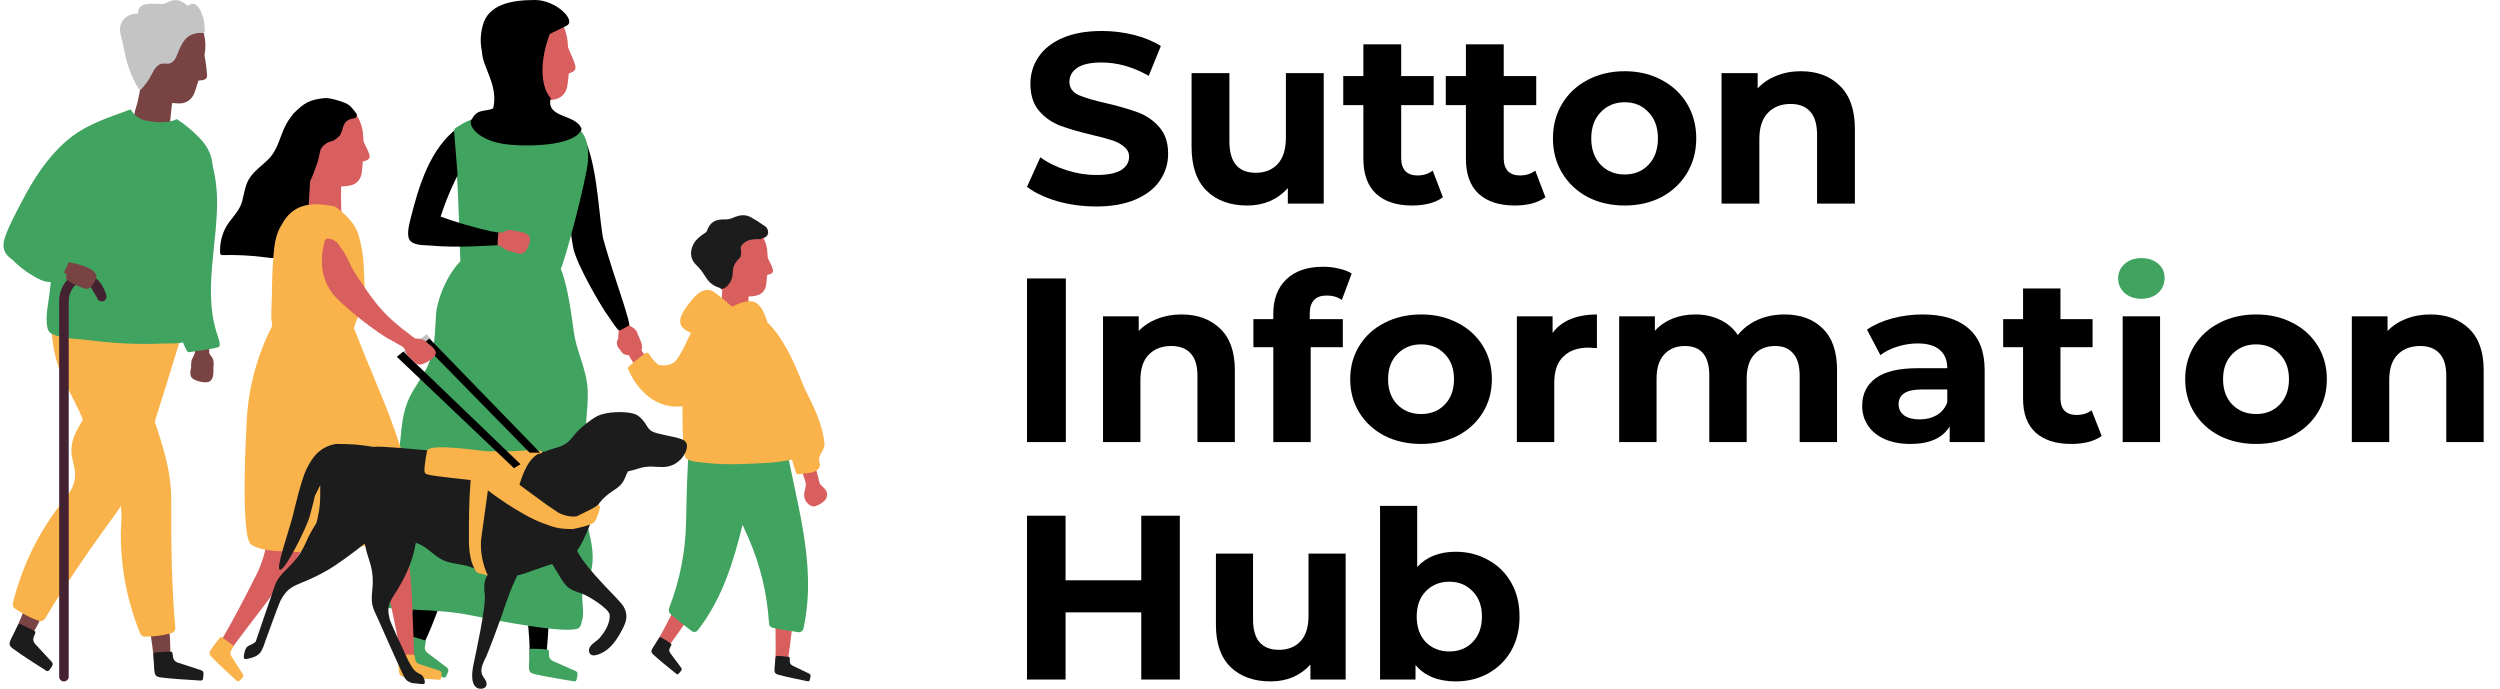 <svg width="827" height="228" viewBox="0 0 827 228" fill="none" xmlns="http://www.w3.org/2000/svg">
<path d="M362.594 68.306C358.155 68.306 353.849 67.718 349.68 66.542C345.561 65.312 342.248 63.735 339.732 61.81L344.146 52.027C346.551 53.791 349.412 55.208 352.728 56.277C356.044 57.346 359.357 57.881 362.673 57.881C366.364 57.881 369.09 57.346 370.857 56.277C372.621 55.154 373.503 53.684 373.503 51.867C373.503 50.53 372.967 49.434 371.899 48.578C370.883 47.67 369.546 46.948 367.887 46.413C366.283 45.879 364.091 45.291 361.311 44.649C357.031 43.633 353.529 42.617 350.804 41.602C348.076 40.586 345.724 38.955 343.744 36.71C341.82 34.464 340.856 31.471 340.856 27.728C340.856 24.467 341.738 21.527 343.503 18.907C345.267 16.234 347.916 14.122 351.444 12.572C355.028 11.021 359.386 10.246 364.519 10.246C368.102 10.246 371.605 10.674 375.026 11.529C378.449 12.385 381.442 13.614 384.01 15.218L379.998 25.082C374.813 22.141 369.625 20.671 364.437 20.671C360.801 20.671 358.102 21.259 356.338 22.436C354.626 23.612 353.77 25.162 353.77 27.087C353.77 29.011 354.76 30.455 356.737 31.417C358.769 32.326 361.846 33.235 365.963 34.144C370.24 35.16 373.742 36.175 376.47 37.191C379.197 38.207 381.523 39.811 383.448 42.003C385.427 44.194 386.417 47.162 386.417 50.904C386.417 54.112 385.506 57.052 383.689 59.725C381.925 62.345 379.25 64.43 375.669 65.981C372.085 67.531 367.727 68.306 362.594 68.306Z" fill="black"/>
<path d="M437.887 24.2V67.344H426.015V62.211C424.359 64.083 422.379 65.526 420.079 66.542C417.779 67.504 415.293 67.985 412.621 67.985C406.952 67.985 402.46 66.355 399.144 63.093C395.828 59.832 394.172 54.994 394.172 48.578V24.2H406.685V46.734C406.685 53.684 409.599 57.159 415.427 57.159C418.423 57.159 420.828 56.197 422.647 54.272C424.464 52.294 425.375 49.38 425.375 45.531V24.2H437.887Z" fill="black"/>
<path d="M477.313 65.259C476.082 66.168 474.559 66.863 472.739 67.344C470.975 67.771 469.103 67.985 467.126 67.985C461.991 67.985 458.008 66.675 455.173 64.056C452.393 61.436 451.004 57.587 451.004 52.508V34.785H444.346V25.162H451.004V14.657H463.516V25.162H474.265V34.785H463.516V52.348C463.516 54.165 463.971 55.582 464.879 56.598C465.842 57.56 467.179 58.041 468.891 58.041C470.868 58.041 472.553 57.507 473.944 56.437L477.313 65.259Z" fill="black"/>
<path d="M511.231 65.259C509.999 66.168 508.477 66.863 506.657 67.344C504.893 67.771 503.021 67.985 501.044 67.985C495.909 67.985 491.926 66.675 489.091 64.056C486.311 61.436 484.922 57.587 484.922 52.508V34.785H478.264V25.162H484.922V14.657H497.434V25.162H508.183V34.785H497.434V52.348C497.434 54.165 497.889 55.582 498.797 56.598C499.76 57.56 501.097 58.041 502.809 58.041C504.785 58.041 506.471 57.507 507.86 56.437L511.231 65.259Z" fill="black"/>
<path d="M537.456 67.985C532.912 67.985 528.821 67.05 525.185 65.178C521.602 63.254 518.795 60.607 516.763 57.239C514.731 53.871 513.715 50.049 513.715 45.772C513.715 41.495 514.731 37.672 516.763 34.304C518.795 30.936 521.602 28.316 525.185 26.445C528.821 24.52 532.912 23.558 537.456 23.558C542.003 23.558 546.065 24.52 549.649 26.445C553.232 28.316 556.039 30.936 558.071 34.304C560.103 37.672 561.119 41.495 561.119 45.772C561.119 50.049 560.103 53.871 558.071 57.239C556.039 60.607 553.232 63.254 549.649 65.178C546.065 67.05 542.003 67.985 537.456 67.985ZM537.456 57.72C540.665 57.72 543.285 56.651 545.317 54.513C547.404 52.321 548.446 49.407 548.446 45.772C548.446 42.136 547.404 39.249 545.317 37.111C543.285 34.919 540.665 33.823 537.456 33.823C534.248 33.823 531.602 34.919 529.517 37.111C527.43 39.249 526.388 42.136 526.388 45.772C526.388 49.407 527.43 52.321 529.517 54.513C531.602 56.651 534.248 57.72 537.456 57.72Z" fill="black"/>
<path d="M595.71 23.558C601.058 23.558 605.364 25.162 608.624 28.37C611.94 31.578 613.597 36.336 613.597 42.644V67.344H601.084V44.569C601.084 41.147 600.336 38.608 598.84 36.95C597.343 35.239 595.177 34.384 592.342 34.384C589.186 34.384 586.674 35.373 584.802 37.351C582.93 39.276 581.995 42.163 581.995 46.012V67.344H569.482V24.2H581.433V29.252C583.09 27.434 585.151 26.044 587.611 25.082C590.071 24.066 592.77 23.558 595.71 23.558Z" fill="black"/>
<path d="M339.732 92.11H352.579V146.239H339.732V92.11Z" fill="black"/>
<path d="M390.805 104.018C396.093 104.018 400.346 105.565 403.573 108.658C406.849 111.751 408.487 116.339 408.487 122.422V146.239H396.119V124.278C396.119 120.979 395.379 118.53 393.898 116.932C392.417 115.282 390.278 114.457 387.476 114.457C384.357 114.457 381.871 115.411 380.023 117.318C378.172 119.174 377.248 121.958 377.248 125.67V146.239H364.877V104.637H376.691V109.508C378.329 107.756 380.367 106.415 382.798 105.487C385.229 104.508 387.899 104.018 390.805 104.018Z" fill="black"/>
<path d="M433.262 105.565H444.202V114.844H433.577V146.239H421.209V114.844H414.627V105.565H421.209V103.709C421.209 98.966 422.634 95.203 425.491 92.419C428.397 89.635 432.467 88.243 437.702 88.243C439.552 88.243 441.296 88.449 442.934 88.862C444.625 89.223 446.027 89.764 447.137 90.486L443.887 99.224C442.459 98.244 440.794 97.755 438.891 97.755C435.137 97.755 433.262 99.765 433.262 103.786V105.565Z" fill="black"/>
<path d="M470.121 146.857C465.627 146.857 461.584 145.955 457.989 144.151C454.448 142.295 451.673 139.743 449.664 136.496C447.656 133.248 446.65 129.562 446.65 125.438C446.65 121.314 447.656 117.628 449.664 114.38C451.673 111.132 454.448 108.606 457.989 106.802C461.584 104.946 465.627 104.018 470.121 104.018C474.614 104.018 478.633 104.946 482.175 106.802C485.716 108.606 488.491 111.132 490.5 114.38C492.508 117.628 493.511 121.314 493.511 125.438C493.511 129.562 492.508 133.248 490.5 136.496C488.491 139.743 485.716 142.295 482.175 144.151C478.633 145.955 474.614 146.857 470.121 146.857ZM470.121 136.96C473.293 136.96 475.884 135.928 477.893 133.867C479.954 131.753 480.985 128.943 480.985 125.438C480.985 121.932 479.954 119.148 477.893 117.087C475.884 114.973 473.293 113.916 470.121 113.916C466.95 113.916 464.332 114.973 462.271 117.087C460.211 119.148 459.179 121.932 459.179 125.438C459.179 128.943 460.211 131.753 462.271 133.867C464.332 135.928 466.95 136.96 470.121 136.96Z" fill="black"/>
<path d="M513.596 110.127C515.076 108.117 517.058 106.596 519.542 105.565C522.078 104.534 524.987 104.018 528.264 104.018V115.153C526.891 115.05 525.964 114.999 525.489 114.999C521.947 114.999 519.172 115.978 517.163 117.937C515.155 119.844 514.149 122.731 514.149 126.598V146.239H501.781V104.637H513.596V110.127Z" fill="black"/>
<path d="M590.253 104.018C595.59 104.018 599.82 105.565 602.939 108.658C606.11 111.699 607.696 116.287 607.696 122.422V146.239H595.328V124.278C595.328 120.979 594.614 118.53 593.186 116.932C591.812 115.282 589.83 114.457 587.239 114.457C584.333 114.457 582.033 115.385 580.342 117.241C578.649 119.045 577.803 121.752 577.803 125.36V146.239H565.435V124.278C565.435 117.731 562.739 114.457 557.346 114.457C554.492 114.457 552.219 115.385 550.528 117.241C548.835 119.045 547.989 121.752 547.989 125.36V146.239H535.621V104.637H547.435V109.431C549.021 107.678 550.951 106.338 553.224 105.41C555.548 104.482 558.087 104.018 560.835 104.018C563.849 104.018 566.572 104.611 569.003 105.797C571.434 106.931 573.39 108.606 574.871 110.823C576.614 108.658 578.809 106.982 581.45 105.797C584.146 104.611 587.082 104.018 590.253 104.018Z" fill="black"/>
<path d="M635.99 104.018C642.598 104.018 647.673 105.565 651.214 108.658C654.756 111.699 656.528 116.313 656.528 122.499V146.239H644.95V141.058C642.624 144.924 638.29 146.857 631.947 146.857C628.67 146.857 625.814 146.316 623.383 145.234C621.004 144.151 619.179 142.656 617.911 140.749C616.643 138.841 616.008 136.676 616.008 134.253C616.008 130.387 617.489 127.345 620.45 125.129C623.461 122.912 628.087 121.803 634.325 121.803H644.157C644.157 119.174 643.338 117.164 641.7 115.772C640.062 114.329 637.602 113.607 634.325 113.607C632.052 113.607 629.804 113.968 627.586 114.689C625.417 115.36 623.569 116.287 622.036 117.473L617.594 109.044C619.92 107.446 622.695 106.209 625.921 105.333C629.198 104.456 632.553 104.018 635.99 104.018ZM635.039 138.738C637.153 138.738 639.03 138.274 640.668 137.346C642.306 136.367 643.469 134.949 644.157 133.093V128.84H635.672C630.597 128.84 628.061 130.464 628.061 133.712C628.061 135.258 628.67 136.496 629.886 137.423C631.154 138.3 632.871 138.738 635.039 138.738Z" fill="black"/>
<path d="M695.238 144.229C694.022 145.105 692.515 145.775 690.717 146.239C688.973 146.651 687.122 146.858 685.167 146.858C680.092 146.858 676.154 145.595 673.352 143.069C670.603 140.543 669.228 136.831 669.228 131.933V114.844H662.648V105.565H669.228V95.435H681.599V105.565H692.224V114.844H681.599V131.779C681.599 133.532 682.048 134.898 682.945 135.877C683.898 136.805 685.219 137.269 686.912 137.269C688.868 137.269 690.533 136.754 691.906 135.722L695.238 144.229Z" fill="black"/>
<path d="M702.182 104.637H714.55V146.239H702.182V104.637Z" fill="black"/>
<path d="M746.328 146.857C741.836 146.857 737.793 145.955 734.198 144.151C730.654 142.295 727.879 139.743 725.871 136.496C723.862 133.248 722.859 129.562 722.859 125.438C722.859 121.314 723.862 117.628 725.871 114.38C727.879 111.132 730.654 108.606 734.198 106.802C737.793 104.946 741.836 104.018 746.328 104.018C750.822 104.018 754.839 104.946 758.381 106.802C761.923 108.606 764.698 111.132 766.706 114.38C768.715 117.628 769.72 121.314 769.72 125.438C769.72 129.562 768.715 133.248 766.706 136.496C764.698 139.743 761.923 142.295 758.381 144.151C754.839 145.955 750.822 146.857 746.328 146.857ZM746.328 136.96C749.499 136.96 752.091 135.928 754.099 133.867C756.16 131.753 757.192 128.943 757.192 125.438C757.192 121.932 756.16 119.148 754.099 117.087C752.091 114.973 749.499 113.916 746.328 113.916C743.156 113.916 740.541 114.973 738.478 117.087C736.417 119.148 735.388 121.932 735.388 125.438C735.388 128.943 736.417 131.753 738.478 133.867C740.541 135.928 743.156 136.96 746.328 136.96Z" fill="black"/>
<path d="M803.915 104.018C809.202 104.018 813.458 105.565 816.682 108.658C819.959 111.751 821.597 116.339 821.597 122.422V146.239H809.229V124.278C809.229 120.979 808.488 118.53 807.008 116.932C805.527 115.282 803.387 114.457 800.586 114.457C797.467 114.457 794.983 115.411 793.132 117.318C791.281 119.174 790.357 121.958 790.357 125.67V146.239H777.986V104.637H789.801V109.508C791.441 107.756 793.476 106.415 795.907 105.487C798.338 104.508 801.008 104.018 803.915 104.018Z" fill="black"/>
<path d="M702.814 96.904C704.242 98.193 706.093 98.837 708.364 98.837C710.637 98.837 712.488 98.193 713.916 96.904C715.342 95.564 716.056 93.888 716.056 91.878C716.056 90.022 715.342 88.475 713.916 87.238C712.488 86.001 710.637 85.382 708.364 85.382C706.093 85.382 704.242 86.027 702.814 87.315C701.388 88.604 700.674 90.203 700.674 92.11C700.674 94.017 701.388 95.615 702.814 96.904Z" fill="#40A360"/>
<path d="M390.287 170.6V224.789H377.53V202.572H352.489V224.789H339.732V170.6H352.489V191.966H377.53V170.6H390.287Z" fill="black"/>
<path d="M445.141 183.141V224.789H433.487V219.835C431.859 221.641 429.917 223.035 427.659 224.015C425.404 224.944 422.962 225.409 420.337 225.409C414.771 225.409 410.363 223.835 407.107 220.686C403.852 217.538 402.227 212.868 402.227 206.675V183.141H414.508V204.894C414.508 211.603 417.37 214.958 423.093 214.958C426.031 214.958 428.394 214.029 430.179 212.171C431.964 210.261 432.857 207.449 432.857 203.733V183.141H445.141Z" fill="black"/>
<path d="M481.56 182.522C485.498 182.522 489.069 183.425 492.272 185.231C495.524 186.986 498.071 189.489 499.909 192.74C501.747 195.94 502.665 199.682 502.665 203.965C502.665 208.249 501.747 212.016 499.909 215.268C498.071 218.467 495.524 220.97 492.272 222.776C489.069 224.531 485.498 225.409 481.56 225.409C475.734 225.409 471.297 223.602 468.254 219.99V224.789H456.521V167.349H468.806V187.554C471.901 184.199 476.154 182.522 481.56 182.522ZM479.436 215.5C482.584 215.5 485.157 214.467 487.152 212.403C489.2 210.287 490.224 207.475 490.224 203.965C490.224 200.456 489.2 197.669 487.152 195.605C485.157 193.489 482.584 192.43 479.436 192.43C476.286 192.43 473.686 193.489 471.639 195.605C469.643 197.669 468.648 200.456 468.648 203.965C468.648 207.475 469.643 210.287 471.639 212.403C473.686 214.467 476.286 215.5 479.436 215.5Z" fill="black"/>
<path d="M256.655 198.5C256.283 202.582 256.725 212.586 256.542 216.692C256.466 218.416 256.162 221.831 258.108 222.354C259.617 222.758 260.185 220.817 260.463 219.393C261.246 215.38 263.248 197.617 263.5 193.473C263.545 192.696 256.731 197.704 256.655 198.5Z" fill="#D95F5F"/>
<path d="M262.241 220.22C261.959 220.103 261.716 219.91 261.542 219.662C261.367 219.414 261.268 219.122 261.256 218.821C261.218 218.572 261.351 217.613 261.18 217.458C261.01 217.302 261.092 217.346 260.764 217.29C259.646 217.103 257.751 216.991 257.038 216.954C256.722 216.954 256.659 216.954 256.545 217.576C256.545 217.613 256.293 219.86 256.217 221.048C256.128 222.454 256.299 222.864 257.543 223.207C260.549 224.047 264.11 224.706 267.229 225.372C267.3 225.385 267.374 225.385 267.442 225.37C267.513 225.356 267.578 225.328 267.636 225.288C267.697 225.248 267.746 225.197 267.786 225.137C267.823 225.078 267.849 225.012 267.862 224.942C268.411 222.995 268.266 223.113 266.662 222.348C265.72 221.937 263.023 220.575 262.241 220.22Z" fill="#1C1C1C"/>
<path d="M226.989 194.307C224.741 197.754 220.453 206.831 218.363 210.396C217.485 211.889 215.623 214.751 217.1 216.126C218.25 217.172 219.664 215.709 220.573 214.571C223.156 211.367 233.254 196.528 235.413 192.957C235.817 192.291 227.425 193.635 226.989 194.307Z" fill="#D95F5F"/>
<path d="M221.771 216.114C221.575 215.881 221.45 215.599 221.411 215.299C221.372 215 221.42 214.695 221.55 214.421C221.632 214.185 222.181 213.395 222.118 213.177C222.055 212.959 222.118 213.034 221.828 212.835C220.931 212.157 219.302 211.199 218.67 210.844C218.399 210.682 218.323 210.688 217.931 211.192C217.931 211.23 216.669 213.102 216.037 214.129C215.298 215.336 215.26 215.772 216.201 216.618C218.474 218.727 221.329 220.936 223.779 222.945C223.892 223.023 224.032 223.055 224.168 223.034C224.304 223.013 224.428 222.941 224.512 222.833C225.913 221.359 225.724 221.396 224.663 219.984C224.051 219.218 222.301 216.786 221.771 216.114Z" fill="#1C1C1C"/>
<path d="M221.375 201.063C224.883 192.014 226.772 182.434 226.957 172.749C227.121 165.283 227.367 142.512 229.824 135.419C230.935 132.215 232.621 140.471 236.139 139.426C238.766 138.648 242.043 140.191 244.979 142.113C248.768 141.037 253.959 142.002 257.047 142.468C257.849 141.846 259.087 141.983 259.302 143.321C262.768 164.816 270.587 185.889 265.788 207.914C265.722 208.252 265.541 208.559 265.276 208.785C265.01 209.01 264.677 209.142 264.328 209.158C261.354 208.759 258.424 208.268 255.487 207.652C255.155 207.531 254.87 207.31 254.67 207.021C254.471 206.733 254.368 206.39 254.376 206.041C253.791 196.393 251.507 186.919 247.625 178.043C246.962 176.525 246.287 175.051 245.63 173.576C242.593 186.156 238.753 198.326 230.79 208.536C230.584 208.798 230.288 208.978 229.957 209.043C229.627 209.108 229.284 209.054 228.99 208.89C226.502 207.024 224.103 205.114 221.735 203.079C221.482 202.814 221.313 202.482 221.249 202.124C221.185 201.766 221.229 201.397 221.375 201.063Z" fill="#40A360"/>
<path d="M246.42 92.602C246.382 92.347 246.35 92.098 246.3 91.85C246.277 91.723 246.208 91.609 246.104 91.532C246.093 91.425 246.054 91.323 245.991 91.236C245.928 91.148 245.843 91.078 245.745 91.033C245.646 90.987 245.537 90.967 245.429 90.975C245.32 90.983 245.215 91.018 245.125 91.078C245.163 90.599 245.182 90.12 245.226 89.641C245.219 89.486 245.156 89.338 245.05 89.224C244.943 89.11 244.8 89.037 244.644 89.017C244.488 88.997 244.33 89.031 244.197 89.115C244.065 89.198 243.966 89.325 243.919 89.473C243.919 89.529 243.919 89.585 243.919 89.641C243.919 89.641 243.919 89.691 243.919 89.715C243.842 89.621 243.741 89.548 243.626 89.506C243.51 89.463 243.386 89.452 243.265 89.474C243.144 89.496 243.031 89.549 242.938 89.629C242.845 89.709 242.776 89.812 242.738 89.927C242.738 89.821 242.738 89.715 242.738 89.61C242.722 89.446 242.645 89.295 242.522 89.185C242.398 89.075 242.238 89.014 242.072 89.014C241.905 89.014 241.745 89.075 241.622 89.185C241.499 89.295 241.422 89.446 241.406 89.61V89.728C241.233 89.73 241.068 89.795 240.941 89.909C240.814 90.024 240.734 90.181 240.717 90.35C240.717 90.531 240.717 90.711 240.679 90.891C240.524 90.895 240.376 90.955 240.263 91.059C240.164 90.982 240.045 90.933 239.92 90.917C239.795 90.901 239.668 90.919 239.552 90.969C239.437 91.019 239.337 91.099 239.264 91.2C239.192 91.302 239.148 91.421 239.138 91.544C239 94.133 238.863 96.723 238.728 99.315C238.665 100.56 238.034 102.737 238.671 103.869C238.828 104.064 239.026 104.222 239.25 104.335C239.474 104.448 239.72 104.512 239.972 104.523C239.972 104.747 239.972 104.971 239.972 105.189C239.972 105.362 240.042 105.528 240.166 105.65C240.29 105.773 240.459 105.842 240.635 105.842C240.811 105.842 240.98 105.773 241.104 105.65C241.228 105.528 241.298 105.362 241.298 105.189V104.821H241.336C241.336 105.201 241.336 105.587 241.336 105.966C241.33 106.076 241.354 106.185 241.404 106.282C241.455 106.38 241.532 106.463 241.625 106.522C241.719 106.582 241.826 106.616 241.938 106.621C242.049 106.626 242.159 106.602 242.258 106.551C242.36 106.691 242.513 106.787 242.685 106.818C242.857 106.85 243.034 106.814 243.18 106.719C243.241 106.803 243.322 106.871 243.416 106.917C243.509 106.964 243.612 106.989 243.717 106.989C243.821 106.989 243.925 106.964 244.018 106.917C244.111 106.871 244.192 106.803 244.254 106.719C244.319 106.846 244.423 106.949 244.552 107.012C244.681 107.076 244.828 107.096 244.97 107.071C245.112 107.046 245.242 106.976 245.34 106.873C245.439 106.769 245.501 106.636 245.517 106.495C245.517 106.364 245.517 106.234 245.517 106.103C245.642 106.164 245.784 106.185 245.922 106.163C246.06 106.141 246.188 106.076 246.287 105.979L247.177 106.172C247.556 106.259 248.061 105.979 248.011 105.549C247.542 101.268 247.444 96.956 247.72 92.658C247.783 91.849 246.546 91.837 246.42 92.602Z" fill="#D95F5F"/>
<path d="M204.889 115.473C205.291 115.828 205.753 116.112 206.253 116.313C206.979 116.692 207.453 116.774 208.008 117.557C208.305 117.962 208.52 118.447 208.791 118.87C210.364 121.328 211.892 124.003 215.005 122.155C215.098 122.098 215.177 122.021 215.237 121.93C215.296 121.839 215.334 121.736 215.348 121.629C215.362 121.522 215.351 121.413 215.317 121.31C215.283 121.208 215.226 121.114 215.15 121.035C215.269 120.949 215.347 120.819 215.368 120.676C215.389 120.532 215.352 120.386 215.264 120.27C214.702 119.405 214.14 118.528 213.502 117.707C213.039 117.162 212.617 116.583 212.239 115.977C211.684 114.982 211.766 114.191 211.608 113.109C211.581 112.545 211.44 111.993 211.194 111.483C210.948 110.973 210.601 110.517 210.174 110.141C209.29 109.401 207.882 108.866 206.802 109.457C205.688 110.202 204.803 111.236 204.245 112.443C204.05 112.956 204.007 113.514 204.121 114.05C204.235 114.587 204.501 115.08 204.889 115.473Z" fill="#D95F5F"/>
<path d="M273.295 162.346C273.027 161.887 272.678 161.479 272.266 161.139C271.696 160.548 271.273 160.33 271.003 159.422C270.856 158.949 270.801 158.427 270.68 157.941C269.961 155.117 269.354 152.105 265.813 152.908C265.705 152.934 265.605 152.982 265.521 153.051C265.435 153.119 265.366 153.205 265.319 153.303C265.272 153.4 265.248 153.507 265.248 153.615C265.248 153.724 265.272 153.831 265.319 153.928C265.18 153.975 265.067 154.074 265.001 154.203C264.936 154.333 264.925 154.482 264.973 154.619C265.23 155.614 265.49 156.616 265.831 157.593C266.104 158.254 266.327 158.934 266.501 159.627C266.708 160.747 266.38 161.494 266.159 162.539C266.007 163.084 265.965 163.653 266.038 164.214C266.112 164.775 266.296 165.316 266.582 165.805C267.215 166.776 268.357 167.715 269.57 167.492C270.864 167.119 272.032 166.407 272.948 165.432C273.298 165.003 273.516 164.485 273.576 163.939C273.636 163.393 273.539 162.84 273.295 162.346Z" fill="#D95F5F"/>
<path d="M241.801 74.802C242.357 74.513 242.944 74.283 243.55 74.118C243.797 74.533 244.094 74.917 244.434 75.263C245.556 76.338 247.055 76.948 248.621 76.967H249.732C250.243 76.963 250.751 76.889 251.242 76.749C252.609 78.426 253.483 80.441 253.768 82.573C253.843 83.139 253.919 84.632 253.969 85.23C254.601 86.81 255.233 87.544 255.675 89.18C255.99 90.425 254.759 90.698 253.78 90.978C253.572 92.322 253.635 94.282 253.098 95.458C251.955 97.947 249.701 98.009 246.581 98.152C239.698 98.469 236.768 94.823 235.89 89.765C234.059 84.315 235.884 77.907 241.801 74.802Z" fill="#D95F5F"/>
<path d="M207.865 122.323C211.054 129.614 217.445 135.388 225.724 134.399C225.856 139.451 225.66 144.522 226.355 149.53C226.646 151.577 226.608 151.763 228.515 152.392C230.087 152.908 231.836 152.921 233.415 153.107C240.317 153.941 247.263 153.462 254.178 153.107C256.803 152.914 259.414 152.562 261.996 152.056C262.387 153.462 262.803 154.868 263.26 156.268C263.325 156.477 263.47 156.654 263.661 156.763C263.856 156.871 264.084 156.904 264.299 156.853C266.486 156.461 269.884 156.735 271.007 154.687C271.637 153.512 270.634 152.51 271.044 151.222C271.425 150.059 272.819 148.292 272.737 147.029C272.307 140.577 268.994 134.137 266.032 128.202C263.139 120.917 259.672 112.337 253.843 106.613C253.086 103.956 251.671 100.391 249.113 99.769C247.162 99.296 244.567 100.186 242.47 101.387L242.009 101.337C240.803 100.217 239.534 99.16 238.22 98.133C237.059 97.225 235.827 96.005 234.261 95.912C231.28 95.732 228.742 99.247 227.233 101.325C225.622 103.546 223.627 106.613 226.298 108.828C226.99 109.358 227.75 109.796 228.559 110.128C228.079 111.078 227.61 112.034 227.151 112.996C226.39 114.756 225.488 116.454 224.454 118.073C223.16 120.431 220.943 121.296 217.824 120.686C216.567 119.701 215.519 118.484 214.736 117.103C214.623 116.913 214.437 116.774 214.221 116.718C214.004 116.662 213.774 116.693 213.58 116.804C211.619 118.198 209.74 119.702 207.954 121.309C207.833 121.447 207.759 121.619 207.744 121.802C207.728 121.983 207.77 122.166 207.865 122.323Z" fill="#F9B34A"/>
<path d="M230.157 87.488C231.26 88.529 232.22 89.709 233.011 90.997C234.407 93.262 235.493 94.419 238.151 95.253C238.263 95.373 238.404 95.462 238.561 95.511C238.719 95.56 238.887 95.567 239.048 95.532C240.235 95.259 241.252 94.014 241.77 92.963C243.033 90.331 241.599 88.906 243.797 86.281C244.536 85.391 244.971 85.416 245.142 84.122C245.375 82.399 244.176 81.82 246.405 80.134C247.762 79.107 249.878 79.07 251.457 79.107C251.578 79.112 251.7 79.087 251.81 79.035C251.92 78.983 252.015 78.905 252.088 78.809C253.465 78.647 254.469 77.664 253.982 76.084C253.686 75.132 253.099 74.839 252.309 74.323C250.97 73.374 249.576 72.501 248.135 71.71C246.952 71.161 245.61 71.042 244.346 71.374C242.528 71.816 241.82 72.618 239.926 72.581C237.23 72.525 235.354 73.085 234.192 75.524C233.434 77.123 234.192 76.376 232.626 77.459C231.613 78.114 230.712 78.922 229.955 79.854C228.231 82.243 227.972 85.286 230.157 87.488Z" fill="#1C1C1C"/>
<path d="M209.863 108.704C210.583 109.308 210.88 110.266 211.215 111.118C211.802 112.624 213.336 115.081 211.644 116.394C210.589 117.228 207.375 117.894 206.251 117.06C205.537 116.525 204.934 115.594 204.72 114.412C204.548 113.467 204.75 112.911 204.568 112.251C204.449 111.118 204.568 110.53 204.72 109.29C204.677 109.162 204.626 109.037 204.568 108.916C203.756 107.639 203.786 105.44 202.986 104.167L207.659 106.483C207.855 106.919 208.082 107.317 208.291 107.727C208.802 108.082 209.358 108.3 209.863 108.704Z" fill="#D95F5F"/>
<path d="M204.72 95.628C204.72 95.628 208.186 105.873 208.186 107.581C208.186 107.581 205.223 109.435 204.72 109.289C204.216 109.143 201.427 104.914 201.427 104.914C198.724 101.306 190.635 87.195 189.643 82.05C187.819 72.593 187.522 60.803 192.959 52.398C193.022 52.301 193.103 52.218 193.199 52.152C193.295 52.087 193.402 52.041 193.516 52.016C193.63 51.992 193.748 51.99 193.862 52.011C193.977 52.032 194.086 52.074 194.184 52.137C193.264 49.185 191.992 46.351 190.395 43.694C189.833 42.785 191.254 41.865 191.816 42.785C197.499 52.143 197.733 67.871 199.394 78.398C201.253 85.382 204.72 95.628 204.72 95.628Z" fill="black"/>
<path d="M172.919 183.426C172.629 188.919 175.211 208.76 175.186 214.285C175.186 216.593 174.946 221.191 177.586 221.788C179.632 222.255 180.289 219.617 180.585 217.694C181.425 212.269 182.341 189.815 182.48 184.266C182.474 183.189 172.97 182.362 172.919 183.426Z" fill="black"/>
<path d="M183.012 218.714C182.627 218.572 182.29 218.324 182.042 218C181.794 217.676 181.644 217.29 181.611 216.885C181.547 216.556 181.674 215.268 181.434 215.069C181.194 214.869 181.314 214.919 180.865 214.857C179.362 214.664 176.811 214.614 175.851 214.602C175.428 214.602 175.34 214.652 175.22 215.498C175.22 215.548 175.005 218.571 174.967 220.17C174.923 222.037 175.176 222.603 176.862 223.001C180.935 223.966 185.753 224.669 189.971 225.397C190.158 225.414 190.344 225.358 190.489 225.242C190.634 225.126 190.727 224.958 190.748 224.774C191.38 222.136 191.19 222.286 189.005 221.359C187.768 220.836 184.08 219.15 183.012 218.714Z" fill="#40A360"/>
<path d="M140.494 180.328C138.929 185.607 136.199 204.552 134.88 209.917C134.327 212.169 133.037 216.586 135.461 217.772C137.342 218.689 138.238 216.103 139.332 214.473C141.974 210.491 151.801 185.493 150.98 175.599C150.89 174.551 140.796 179.302 140.494 180.328Z" fill="black"/>
<path d="M141.461 216.012C141.12 215.786 140.851 215.468 140.685 215.097C140.52 214.725 140.465 214.315 140.527 213.914C140.547 213.582 140.969 212.355 140.784 212.106C140.599 211.857 140.725 211.922 140.28 211.773C138.859 211.242 136.396 210.616 135.461 210.384C135.052 210.282 134.955 210.312 134.641 211.114C134.657 211.161 133.72 214.054 133.302 215.605C132.821 217.437 132.938 218.013 134.483 218.787C138.221 220.648 142.742 222.431 146.678 224.101C146.853 224.159 147.045 224.148 147.212 224.07C147.38 223.993 147.511 223.855 147.578 223.685C148.792 221.267 148.588 221.376 146.679 219.958C145.595 219.153 142.402 216.679 141.461 216.012Z" fill="#40A360"/>
<path d="M190.313 21.776C189.802 19.679 188.703 17.726 187.926 15.691C187.876 14.932 187.813 14.179 187.731 13.458C186.954 6.657 181.416 -0.734 173.207 3.403C165.629 7.255 163.147 15.393 165.389 22.373C166.399 28.844 170.068 33.572 178.858 33.273C182.837 33.155 185.71 33.155 187.219 29.963C187.926 28.477 187.882 25.975 188.173 24.265C189.461 23.916 190.692 23.331 190.313 21.776Z" fill="#D95F5F"/>
<path d="M178.638 26.137C178.638 25.813 178.6 25.515 178.569 25.166C178.55 25.006 178.474 24.859 178.354 24.749C178.354 24.611 178.317 24.475 178.246 24.356C178.176 24.236 178.075 24.137 177.954 24.067C177.832 23.998 177.695 23.961 177.554 23.961C177.414 23.961 177.276 23.996 177.154 24.065C177.255 23.443 177.331 22.821 177.438 22.255C177.453 22.053 177.393 21.854 177.27 21.692C177.147 21.531 176.97 21.419 176.77 21.375C176.57 21.332 176.361 21.362 176.181 21.458C176.001 21.554 175.862 21.711 175.79 21.9C175.79 21.968 175.79 22.043 175.746 22.111V22.205C175.659 22.076 175.537 21.972 175.395 21.906C175.253 21.839 175.095 21.812 174.938 21.826C174.782 21.841 174.632 21.897 174.505 21.989C174.378 22.081 174.279 22.205 174.218 22.348C174.218 22.217 174.218 22.08 174.218 21.944C174.218 21.733 174.137 21.531 173.993 21.376C173.849 21.221 173.651 21.125 173.438 21.108C173.226 21.09 173.014 21.151 172.845 21.279C172.676 21.407 172.562 21.593 172.525 21.8C172.529 21.85 172.529 21.9 172.525 21.95C172.305 21.932 172.085 21.997 171.91 22.13C171.735 22.264 171.617 22.457 171.578 22.671C171.534 22.902 171.515 23.126 171.477 23.356C171.279 23.34 171.082 23.401 170.928 23.524C170.498 23.107 168.831 21.962 168.724 22.74C168.269 26.019 166.829 38.132 167.524 39.632C167.702 39.896 167.934 40.119 168.206 40.288C168.479 40.456 168.784 40.566 169.103 40.608C169.103 40.888 169.052 41.168 169.033 41.448C169.033 41.658 169.114 41.861 169.258 42.016C169.402 42.17 169.6 42.266 169.813 42.284C170.025 42.302 170.237 42.241 170.406 42.113C170.575 41.984 170.689 41.798 170.726 41.591C170.726 41.436 170.764 41.286 170.789 41.131H170.833C170.833 41.616 170.782 42.102 170.732 42.593C170.721 42.729 170.745 42.866 170.801 42.99C170.857 43.115 170.944 43.224 171.054 43.307C171.163 43.391 171.293 43.446 171.429 43.468C171.566 43.49 171.706 43.478 171.837 43.433C171.954 43.62 172.139 43.755 172.354 43.812C172.568 43.868 172.797 43.842 172.993 43.738C173.064 43.849 173.161 43.942 173.276 44.01C173.391 44.077 173.521 44.117 173.654 44.126C173.787 44.135 173.921 44.113 174.044 44.062C174.167 44.011 174.276 43.932 174.363 43.831C174.423 44.011 174.544 44.166 174.705 44.271C174.866 44.375 175.058 44.422 175.25 44.405C175.443 44.388 175.623 44.307 175.762 44.175C175.901 44.044 175.992 43.87 176.018 43.682C176.018 43.514 176.049 43.346 176.075 43.184C176.227 43.275 176.405 43.315 176.583 43.301C176.761 43.286 176.93 43.217 177.066 43.103L178.171 43.445C178.293 43.488 178.423 43.502 178.552 43.487C178.681 43.472 178.804 43.428 178.913 43.359C179.022 43.29 179.114 43.198 179.181 43.089C179.248 42.98 179.289 42.857 179.301 42.73C179.167 37.24 179.511 31.749 180.331 26.317C180.438 25.322 178.878 25.16 178.638 26.137Z" fill="#D95F5F"/>
<path d="M191.12 42.406C189.481 41.063 187.594 40.044 185.563 39.407C185.081 40.156 184.411 40.77 183.617 41.189C182.824 41.609 181.935 41.82 181.035 41.803C175.352 41.896 169.707 42.587 164.048 41.803C162.293 41.56 161.024 40.178 160.38 38.561C154.273 39.681 148.842 42.605 147.851 49.244C147.655 50.563 150.68 52.665 150.939 55.54C151.861 65.681 152.012 83.052 152.423 88.514C152.423 88.844 150.421 89.522 150.794 89.454C156.761 88.359 162.722 88.576 168.734 89.162C173.331 89.603 178.686 90.991 183.296 90.449C184.338 90.331 184.559 90.263 185.19 89.516C186.668 87.731 194.214 58.284 194.492 53.362C194.694 49.38 194.492 45.112 191.12 42.406Z" fill="#40A360"/>
<path d="M168.807 80.215C168.837 80.116 168.847 80.013 168.838 79.91C168.541 76.874 164.67 77.017 162.29 76.488C156.681 75.216 151.158 73.604 145.751 71.66C147.773 65.434 150.424 59.423 153.664 53.717C154.352 52.473 155.356 51.005 156.316 49.486C155.375 49.194 154.518 48.686 153.815 48.003C153.113 47.321 152.585 46.484 152.274 45.561C151.919 44.446 151.707 43.293 151.643 42.127C142.246 48.914 138.477 61.737 135.824 72.332C135.395 74.031 134.416 77.683 135.483 79.369C136.689 81.291 140.611 81.074 142.461 81.236C150.917 81.995 159.922 81.385 168.396 80.887C169.072 80.856 168.964 80.688 168.807 80.215Z" fill="black"/>
<path fill-rule="evenodd" clip-rule="evenodd" d="M192.028 118.366C193.221 122.067 194.408 125.755 194.445 129.876C194.472 132.935 194.22 135.83 193.971 138.678C193.864 139.908 193.758 141.128 193.675 142.349C194.123 144.305 194.427 146.315 194.445 148.436C194.461 150.333 194.377 152.169 194.253 153.97C194.33 154.331 194.413 154.693 194.505 155.058C195.745 159.985 196.837 164.776 195.341 169.771C195.049 170.753 194.584 171.696 194.117 172.639C194.228 173.239 194.356 173.845 194.505 174.457C195.745 179.548 196.837 184.499 195.341 189.66C195.045 190.687 194.573 191.673 194.101 192.66C193.532 193.847 192.963 195.036 192.7 196.296C192.514 197.195 192.621 198.555 192.735 199.989C192.875 201.749 193.023 203.618 192.647 204.883C192.587 205.089 192.535 205.32 192.48 205.56C192.31 206.316 192.118 207.165 191.59 207.648C188.783 210.164 163.186 205.048 155.761 203.548C149.559 202.291 143.768 202.012 137.786 201.724C134.694 201.575 131.552 201.423 128.276 201.133C127.546 201.069 127.119 200.205 127.012 199.569C126.061 193.422 127.708 187.077 129.37 180.963C129.007 180.934 128.642 180.905 128.276 180.873C127.546 180.812 127.119 179.975 127.012 179.36C126.031 173.22 127.816 166.878 129.53 160.786C130.294 158.071 131.044 155.406 131.528 152.831C131.986 150.385 132.214 147.923 132.44 145.472C132.877 140.741 133.31 136.055 135.386 131.623C136.233 129.814 137.305 128.136 138.377 126.459C139.513 124.681 140.65 122.903 141.517 120.97C143.595 116.333 143.832 111.604 144.077 106.728C144.115 105.964 144.154 105.196 144.2 104.423C144.538 98.728 148.372 89.674 153.31 85.491C153.719 85.146 157.991 85.676 163.191 86.321C167.732 86.884 172.98 87.535 176.979 87.767C178.552 87.858 179.755 87.141 180.781 86.529C182.259 85.648 183.37 84.985 184.694 87.269C187.389 91.901 188.867 102.791 189.659 108.63C189.715 109.04 189.767 109.425 189.816 109.781C190.229 112.779 191.13 115.576 192.028 118.366Z" fill="#40A360"/>
<path d="M159.427 48.877C159.92 45.83 159.937 42.727 159.477 39.675C159.401 39.19 158.846 39.053 158.435 39.09C155.568 39.47 153.851 40.26 150.94 42.201C150.72 42.302 150.533 42.462 150.403 42.664C150.273 42.866 150.205 43.101 150.207 43.34C150.775 50.341 151.342 57.342 151.906 64.344C151.994 65.408 153.693 65.42 153.605 64.344C153.365 61.362 153.123 58.384 152.878 55.41C153 55.477 153.137 55.513 153.276 55.513C153.416 55.513 153.553 55.477 153.674 55.41C153.941 55.215 154.157 54.962 154.306 54.669C154.486 54.762 154.694 54.788 154.893 54.744C155.524 54.57 155.651 54.284 155.947 53.718C155.947 53.718 155.947 53.718 155.947 53.686C156.039 53.709 156.134 53.711 156.226 53.692C156.319 53.673 156.405 53.634 156.48 53.578C156.556 53.522 156.617 53.45 156.66 53.368C156.704 53.285 156.728 53.194 156.73 53.101C156.928 51.658 157.027 50.203 157.027 48.746C157.201 48.703 157.356 48.606 157.469 48.469C157.583 48.332 157.649 48.164 157.658 47.987C157.658 47.801 157.659 47.614 157.703 47.427C157.703 47.913 157.734 48.398 157.734 48.889C157.734 49.791 159.244 50.072 159.401 49.114C159.401 49.039 159.401 48.964 159.433 48.889L159.427 48.877Z" fill="#40A360"/>
<path d="M186.334 6.95C185.318 5.318 183.853 4.003 182.11 3.157C180.366 2.312 178.415 1.97 176.483 2.172C173.818 2.402 169.347 4.561 167.642 6.004C160.696 11.753 161.327 21.06 163.304 28.881C163.752 30.648 164.561 31.742 166.588 32.445C168.893 33.248 171.194 32.269 171.788 30.738C172.584 28.678 172.024 29.391 172.485 27.245C172.852 25.559 173.193 23.661 174.07 22.131C175.1 20.332 176.596 19.567 178.08 18.304C179.217 17.327 179.343 17.937 180.038 16.245C181.472 12.68 181.225 9.401 186.025 8.58C186.751 8.443 186.814 7.354 186.334 6.95Z" fill="#301824"/>
<path d="M167.861 76.196C168.783 75.916 169.743 76.227 170.646 76.426C172.231 76.8 175.173 76.88 175.356 79.027C175.451 80.358 174.258 83.357 172.925 83.818C172.079 84.11 170.974 83.83 169.856 83.351C169.169 83.254 168.493 83.096 167.836 82.878C166.775 82.511 166.055 81.596 164.969 81.267C164.836 81.228 164.701 81.199 164.564 81.18L164.859 76.844L166.168 76.943C166.743 76.719 167.229 76.389 167.861 76.196Z" fill="#D95F5F"/>
<path d="M170.057 17.076C176.603 13.705 183.923 10.246 187.39 8.538C190.856 6.831 183.923 0 176.99 0C169.291 0 161.483 1.346 159.658 8.538C157.925 15.369 160.016 19.363 162.744 27.322C162.199 24.513 163.511 20.448 170.057 17.076Z" fill="black"/>
<path d="M182.19 32.446C180.468 30.738 176.991 23.907 182.19 10.246C181.612 9.677 169.711 10.246 168.324 10.246C166.591 10.246 157.935 8.539 159.658 18.784C160.339 22.828 164.868 29.03 163.125 35.861C160.814 36.999 157.925 35.861 156.192 39.276C154.266 40.984 157.852 46.792 168.133 47.814C176.969 48.693 190.666 47.814 192.399 42.691C190.666 37.569 180.468 39.276 182.19 32.446Z" fill="black"/>
<path d="M51.912 39.656C51.603 38.642 49.93 38.922 50.239 39.955C56.495 60.724 57.907 82.618 54.369 104C54.192 105.058 55.885 105.207 56.055 104.149C59.617 82.618 58.201 60.573 51.912 39.656Z" fill="#9E4D4D"/>
<path d="M70.609 121.315C70.776 120.387 70.684 119.428 70.341 118.532C70.028 117.947 69.578 117.522 69.246 116.968C69.195 115.942 69.127 114.918 69.003 113.919C69.011 113.005 68.866 112.091 68.574 111.212C67.994 110.089 66.216 110.425 65.178 110.756C65.042 109.856 63.566 109.965 63.707 110.874L64.504 116.066C64.51 116.206 64.504 116.345 64.487 116.482C64.339 117.601 63.513 118.45 63.324 119.554C63.217 120.237 63.176 120.929 63.2 121.622C62.902 122.791 62.81 123.928 63.275 124.722C63.994 125.961 67.362 126.711 68.73 126.401C70.982 125.861 70.527 122.945 70.609 121.315Z" fill="#794343"/>
<path d="M54.1 201.444C54.1 202.028 54.1 202.607 54.1 203.186C53.957 201.941 53.803 200.697 53.639 199.453C53.636 199.367 53.615 199.283 53.578 199.205C53.541 199.127 53.489 199.057 53.425 198.999C53.361 198.941 53.286 198.896 53.204 198.866C53.122 198.837 53.035 198.824 52.948 198.827C52.861 198.831 52.775 198.852 52.696 198.888C52.617 198.924 52.546 198.975 52.487 199.039C52.428 199.102 52.383 199.176 52.353 199.257C52.323 199.337 52.309 199.423 52.313 199.509C52.282 200.28 52.275 201.058 52.256 201.829C52.242 201.764 52.223 201.699 52.2 201.636C52.2 201.456 52.149 201.27 52.13 201.089C52.131 200.968 52.097 200.849 52.035 200.745C51.971 200.641 51.881 200.556 51.772 200.499C51.664 200.442 51.541 200.415 51.419 200.422C51.296 200.428 51.177 200.467 51.075 200.535C51.075 200.112 51.031 199.695 51.006 199.291C50.949 198.227 47.173 190.388 47.217 191.458C47.514 196.952 50.059 210.123 50.614 215.648C50.848 217.95 51.107 222.541 53.772 222.871C55.856 223.126 56.228 220.432 56.298 218.516C56.563 213.035 55.907 207.217 55.433 201.718C55.363 200.566 54.126 200.367 54.1 201.444Z" fill="#794343"/>
<path d="M58.852 219.206C58.454 219.104 58.093 218.893 57.812 218.596C57.532 218.3 57.343 217.931 57.267 217.532C57.166 217.209 57.16 215.915 56.901 215.741C56.642 215.566 56.762 215.604 56.314 215.591C54.798 215.554 52.26 215.765 51.3 215.846C50.877 215.884 50.801 215.946 50.775 216.804C50.775 216.848 50.883 219.878 51.016 221.477C51.173 223.343 51.477 223.872 53.2 224.096C57.349 224.637 62.212 224.843 66.462 225.135C66.647 225.134 66.825 225.062 66.958 224.934C67.091 224.807 67.169 224.634 67.175 224.451C67.529 221.763 67.352 221.962 65.072 221.234C63.809 220.824 59.951 219.529 58.852 219.206Z" fill="#1C1C1C"/>
<path d="M16.376 195.302C16.073 195.8 15.782 196.304 15.479 196.802C15.978 195.638 16.47 194.475 16.956 193.299C17.04 193.144 17.058 192.963 17.006 192.794C16.954 192.627 16.836 192.486 16.679 192.403C16.521 192.321 16.337 192.303 16.166 192.355C15.996 192.406 15.853 192.522 15.769 192.677C15.359 193.336 14.967 194.009 14.563 194.674C14.585 194.611 14.602 194.547 14.614 194.481C14.683 194.307 14.753 194.139 14.829 193.965C14.886 193.86 14.913 193.743 14.909 193.624C14.905 193.505 14.869 193.39 14.805 193.289C14.741 193.189 14.651 193.107 14.544 193.052C14.437 192.997 14.318 192.97 14.197 192.976C14.393 192.596 14.582 192.217 14.772 191.837C15.252 190.885 15.877 182.231 15.403 183.189C12.915 188.117 8.545 200.846 6.285 205.904C5.337 208.02 3.279 212.126 5.457 213.731C7.143 214.975 8.81 212.798 9.878 211.155C12.839 206.508 15.169 201.126 17.512 196.08C17.929 195.147 16.95 194.388 16.376 195.302Z" fill="#794343"/>
<path d="M11.665 213.053C11.37 212.77 11.161 212.411 11.064 212.017C10.967 211.623 10.985 211.21 11.116 210.825C11.192 210.502 11.83 209.363 11.691 209.089C11.552 208.816 11.64 208.903 11.255 208.672C9.954 207.907 7.637 206.862 6.759 206.47C6.374 206.302 6.273 206.314 5.824 207.049C5.824 207.098 4.391 209.78 3.703 211.236C2.901 212.953 2.913 213.55 4.296 214.577C7.643 217.065 11.779 219.591 15.353 221.918C15.516 222.005 15.706 222.028 15.885 221.98C16.064 221.933 16.217 221.819 16.313 221.663C17.961 219.492 17.715 219.573 16.092 217.843C15.17 216.873 12.467 213.88 11.665 213.053Z" fill="#1C1C1C"/>
<path d="M68.505 24.905C68.355 22.719 68.072 20.544 67.659 18.391C67.754 17.632 67.842 16.885 67.899 16.164C68.474 9.32 63.889 0.827 55.048 3.335C46.839 5.662 42.835 13.184 43.681 20.457C43.41 27.002 46.088 32.278 54.764 33.715C58.692 34.337 61.508 34.903 63.605 32.06C64.59 30.729 65.038 28.265 65.657 26.647C66.945 26.554 68.568 26.504 68.505 24.905Z" fill="#794343"/>
<path d="M56.527 26.74C56.527 26.411 56.527 26.118 56.527 25.764C56.521 25.603 56.456 25.451 56.344 25.334C56.354 25.196 56.327 25.058 56.266 24.933C56.204 24.809 56.11 24.703 55.994 24.625C55.877 24.548 55.741 24.503 55.601 24.494C55.461 24.485 55.32 24.513 55.195 24.575C55.334 23.953 55.453 23.375 55.592 22.784C55.813 21.869 54.285 21.427 53.976 22.323C53.976 22.392 53.944 22.466 53.919 22.535C53.916 22.568 53.916 22.601 53.919 22.634C53.84 22.5 53.727 22.389 53.589 22.313C53.452 22.237 53.296 22.2 53.139 22.204C52.981 22.209 52.828 22.255 52.695 22.338C52.562 22.422 52.455 22.539 52.384 22.678C52.384 22.541 52.385 22.404 52.416 22.267C52.43 22.057 52.363 21.85 52.228 21.687C52.095 21.523 51.903 21.415 51.692 21.384C51.481 21.353 51.266 21.4 51.089 21.518C50.912 21.635 50.786 21.814 50.736 22.018V22.168C50.517 22.136 50.293 22.186 50.109 22.308C49.924 22.43 49.793 22.615 49.739 22.827C49.682 23.051 49.644 23.275 49.593 23.499C49.396 23.471 49.195 23.518 49.031 23.63C48.922 23.514 48.782 23.43 48.627 23.386C48.472 23.343 48.308 23.342 48.153 23.383C47.998 23.425 47.857 23.508 47.746 23.622C47.635 23.737 47.557 23.879 47.522 24.034C46.844 27.273 46.173 30.513 45.508 33.752C45.186 35.283 43.967 37.946 44.554 39.489C44.715 39.763 44.934 40 45.195 40.185C45.456 40.369 45.755 40.497 46.07 40.559C46.032 40.839 45.981 41.119 45.944 41.398C45.93 41.608 45.997 41.815 46.131 41.979C46.265 42.143 46.457 42.251 46.667 42.282C46.879 42.313 47.094 42.265 47.271 42.148C47.448 42.03 47.573 41.852 47.623 41.648C47.655 41.498 47.68 41.349 47.712 41.193H47.762C47.699 41.678 47.642 42.164 47.56 42.649C47.54 42.784 47.555 42.922 47.603 43.05C47.651 43.178 47.73 43.293 47.835 43.383C47.939 43.473 48.064 43.536 48.199 43.567C48.334 43.597 48.475 43.594 48.608 43.557C48.711 43.752 48.886 43.9 49.096 43.97C49.307 44.041 49.537 44.029 49.739 43.937C49.802 44.053 49.892 44.153 50.002 44.227C50.112 44.302 50.238 44.351 50.371 44.368C50.503 44.386 50.638 44.372 50.764 44.329C50.89 44.285 51.004 44.213 51.096 44.117C51.142 44.304 51.252 44.471 51.407 44.588C51.561 44.705 51.752 44.766 51.948 44.761C52.143 44.755 52.331 44.684 52.479 44.559C52.628 44.434 52.728 44.263 52.764 44.074C52.764 43.912 52.814 43.744 52.852 43.582C52.996 43.685 53.169 43.74 53.347 43.74C53.525 43.74 53.699 43.685 53.843 43.582L54.929 43.993C55.047 44.043 55.175 44.066 55.303 44.06C55.431 44.054 55.556 44.02 55.669 43.961C55.782 43.901 55.879 43.817 55.955 43.715C56.03 43.613 56.081 43.495 56.104 43.371C56.34 37.886 57.049 32.43 58.226 27.064C58.39 26.044 56.83 25.782 56.527 26.74Z" fill="#794343"/>
<path d="M57.979 207.54C56.767 193.535 56.584 179.611 56.64 165.575C56.678 155.764 53.875 147.464 50.774 138.256C46.985 126.977 43.247 115.666 39.407 104.411C36.401 95.657 30.308 95.806 21.454 95.377C21.732 94.02 22.086 92.664 22.44 91.327C23.033 89.267 19.857 88.079 19.282 90.144C16.643 99.365 16.125 108.853 18.411 118.204C20.968 128.656 28.615 136.744 29.639 147.446C30.017 151.434 30.333 154.706 32.941 157.935C34.457 159.802 36.73 161.102 38.126 163.068C41.081 167.199 40.02 171.984 39.963 176.482C39.919 187.845 42.111 199.108 46.417 209.649C46.538 209.917 46.731 210.146 46.975 210.314C47.218 210.481 47.504 210.581 47.8 210.601C50.786 210.634 53.762 210.253 56.64 209.469C57.067 209.369 57.441 209.116 57.688 208.76C57.936 208.403 58.04 207.968 57.979 207.54Z" fill="#F9B34A"/>
<path d="M14.969 204.504C22.212 192.397 30.245 180.937 38.543 169.52C44.333 161.55 46.929 153.182 49.814 143.906C53.351 132.539 56.957 121.197 60.423 109.811C63.113 100.958 58.062 97.61 51.096 92.204C52.119 91.258 53.18 90.337 54.254 89.466C55.946 88.123 54.058 85.341 52.359 86.692C44.782 92.708 38.789 100.143 35.158 109.089C31.104 119.044 32.581 130.025 27.119 139.345C25.086 142.811 23.419 145.66 23.646 149.779C23.779 152.174 24.865 154.52 24.852 156.921C24.852 161.986 21.152 165.264 18.468 168.91C11.753 178.148 6.922 188.582 4.241 199.633C4.183 199.919 4.205 200.217 4.303 200.492C4.402 200.768 4.575 201.013 4.802 201.2C7.222 202.928 9.874 204.315 12.683 205.319C13.098 205.5 13.567 205.516 13.993 205.364C14.419 205.213 14.769 204.904 14.969 204.504Z" fill="#F9B34A"/>
<path d="M70.254 56.822C70.778 50.389 67.52 46.693 62.677 42.512C61.354 41.381 59.953 40.341 58.483 39.401C57.707 39.788 56.881 40.066 56.027 40.229C54.899 40.419 53.754 40.487 52.611 40.434C51.417 40.434 50.255 40.136 49.075 40.011C47.857 39.893 46.686 39.483 45.666 38.817C44.646 38.151 43.806 37.25 43.221 36.191C35.504 39.028 28.065 41.249 21.801 46.768C15.537 52.286 11.066 59.254 7.315 66.49C5.288 70.404 2.976 74.51 1.581 78.678C0.861 80.843 0.949 82.996 2.648 84.726C4.454 86.592 7.302 87.215 9.796 87.65C12.305 88.059 14.835 88.331 17.374 88.465C17.046 91.034 16.743 93.604 16.49 96.18C16.143 99.788 14.861 104.741 15.675 108.306C15.735 108.843 15.954 109.351 16.306 109.767C16.658 110.182 17.126 110.485 17.652 110.639C20.992 112.113 26.082 112.095 29.707 112.555C37.753 113.634 45.882 113.996 53.994 113.638C56.298 113.519 60.694 113.974 62.544 112.325C64.072 110.968 63.807 107.889 64.002 106.103C66.08 89.753 68.909 73.284 70.254 56.822Z" fill="#40A360"/>
<path d="M67.651 8.984C67.828 6.303 65.523 -0.971 62.132 1.935C60.831 0.784 59.328 -0.162 57.472 0.068C55.786 0.261 55.047 1.313 53.405 1.313C50.14 1.313 45.607 0.429 45.657 4.486C41.83 4.33 38.856 7.36 39.892 11.398C41.432 17.408 41.483 20.78 44.312 26.548C44.489 26.902 45.992 29.659 46.288 29.733C46.712 29.864 48.593 27.288 49.446 25.957C50.361 24.482 51.012 22.336 52.742 21.346C54.049 20.606 55.375 21.465 56.493 20.836C57.333 20.414 57.974 19.687 58.28 18.808C60.105 14.633 61.128 10.595 67.228 10.913C68.062 10.913 67.632 9.183 67.651 8.984Z" fill="#C4C4C4"/>
<path d="M70.457 84.936C69.607 93.382 69.085 102.182 71.776 110.383C72.212 111.707 73.308 114.494 72.248 114.822C70.082 115.493 64.694 116.225 62.604 116.503C62.419 116.51 62.235 116.459 62.08 116.358C61.925 116.257 61.806 116.11 61.74 115.939C52.368 96.604 49.507 67.765 67.379 51.923C67.494 51.819 67.635 51.749 67.787 51.718C67.939 51.687 68.097 51.698 68.244 51.748L69.535 51.923C73.002 63.183 71.821 71.314 70.457 84.936Z" fill="#40A360"/>
<path fill-rule="evenodd" clip-rule="evenodd" d="M27.279 90.419L27.302 90.418C30.532 90.418 32.543 92.484 33.653 94.232C34.217 95.12 34.598 95.996 34.838 96.643C34.959 96.968 35.046 97.243 35.104 97.44C35.134 97.539 35.156 97.619 35.171 97.677C35.179 97.706 35.185 97.73 35.189 97.748L35.195 97.77L35.197 97.778L35.198 97.782C35.198 97.782 35.198 97.784 33.661 98.14L35.198 97.782C35.397 98.619 34.871 99.457 34.023 99.654C33.175 99.85 32.327 99.334 32.125 98.499M27.314 93.529C26.645 93.541 25.99 93.72 25.411 94.05C24.829 94.382 24.343 94.855 23.999 95.425C23.987 95.445 23.975 95.465 23.962 95.484C23.141 96.715 22.713 98.16 22.73 99.633L22.73 99.651V223.853C22.73 224.713 22.023 225.409 21.152 225.409C20.28 225.409 19.573 224.713 19.573 223.853V99.66C19.55 97.583 20.152 95.546 21.303 93.806C21.921 92.792 22.791 91.95 23.83 91.357C24.879 90.759 26.067 90.436 27.279 90.419" fill="#442232"/>
<path d="M28.803 95.564C30.154 95.446 31.171 93.38 31.67 92.373C33.388 88.938 24.648 86.972 23.915 87.035L23.701 86.966C21.92 86.4 20.543 86.157 18.901 85.168C18.796 85.099 18.675 85.054 18.55 85.037C18.424 85.02 18.296 85.03 18.175 85.067C18.054 85.105 17.943 85.169 17.85 85.254C17.758 85.339 17.685 85.444 17.639 85.56C17.317 86.879 16.622 87.339 17.569 88.441C18.516 89.542 20.461 89.903 21.914 90.494C21.958 90.823 21.825 92.192 22.015 92.447C22.551 93.188 27.742 95.658 28.803 95.564Z" fill="#794343"/>
<path d="M12.456 92.061C13.719 92.846 15.176 93.276 16.668 93.305C17.143 93.355 17.623 93.328 18.089 93.225C20.028 92.721 21.291 89.821 22.086 88.21C23.109 86.113 23.526 84.944 21.941 83.164C21.044 82.162 20.097 81.192 19.112 80.24C19.116 80.125 19.089 80.01 19.033 79.909C18.978 79.807 18.896 79.722 18.796 79.662C18.55 79.512 18.291 79.369 18.032 79.232C15.405 76.743 12.633 74.398 10.114 71.903C9.349 71.15 8.023 72.189 8.794 72.954C10.368 74.51 11.955 76.057 13.555 77.596C9.943 76.793 5.977 77.067 3.155 79.313C-1.177 82.747 7.348 89.156 10.139 90.754L11.048 91.258C11.464 91.592 11.925 91.866 12.418 92.073L12.456 92.061ZM4.784 81.721C5.586 77.683 11.938 78.61 15.803 80.078C13.839 80.209 11.44 79.823 9.924 79.755C9.76 79.75 9.598 79.789 9.455 79.869C9.312 79.949 9.194 80.065 9.114 80.207C9.034 80.348 8.994 80.508 9 80.67C9.006 80.831 9.057 80.988 9.147 81.124H9.065C8.852 81.117 8.645 81.19 8.484 81.327C8.323 81.463 8.219 81.655 8.194 81.863C8.168 82.071 8.223 82.281 8.347 82.452C8.471 82.622 8.655 82.741 8.863 82.785C9.659 82.922 10.448 83.034 11.244 83.127C9.981 83.127 8.718 83.189 7.455 83.313C7 83.313 6.546 83.345 6.085 83.376C5.943 83.382 5.807 83.434 5.7 83.525H5.491C5.304 83.545 5.13 83.629 4.999 83.761C4.731 83.109 4.657 82.395 4.784 81.702V81.721Z" fill="#40A360"/>
<path d="M111.658 35.284C111.848 34.944 111.262 34.543 110.76 34.452C106.062 33.639 101.604 34.452 97.834 37.321C92.569 41.377 93.271 48.407 88.593 52.883C86.672 54.725 84.426 56.317 82.861 58.474C81.117 60.865 80.856 63.701 80.134 66.485C79.201 70.148 76.183 72.29 74.508 75.571C73.235 78.117 72.657 80.929 72.828 83.745C72.829 83.914 72.901 84.076 73.026 84.196C73.152 84.316 73.322 84.384 73.5 84.385C78.108 84.263 82.719 84.489 87.289 85.06C89.656 85.352 92.068 85.753 94.309 84.687C96.665 83.558 98.32 81.248 99.824 79.249C101.97 76.32 103.817 73.202 105.34 69.938C108.273 63.802 110.575 57.317 112.676 50.88C114.32 45.767 115.95 39.521 111.658 35.284Z" fill="black"/>
<path d="M106.137 34.625C106.783 34.292 107.463 34.028 108.165 33.835C108.45 34.317 108.796 34.763 109.194 35.16C110.495 36.414 112.236 37.127 114.056 37.151H115.319C115.913 37.143 116.504 37.057 117.075 36.896C118.667 38.84 119.687 41.177 120.024 43.653C120.112 44.312 120.2 46.048 120.257 46.763C120.99 48.63 121.748 49.451 122.24 51.355C122.607 52.767 121.173 53.116 120.036 53.439C119.796 54.995 119.866 57.278 119.247 58.641C117.915 61.565 115.3 61.602 111.669 61.751C103.669 62.118 100.265 57.888 99.248 52.008C97.151 45.681 99.261 38.233 106.137 34.625Z" fill="#D95F5F"/>
<path d="M102.974 54.124C102.816 57.129 101.572 72.396 102.311 73.709C102.595 74.207 113.298 76.16 113.242 75.65C112.699 70.673 112.711 60.42 113.033 55.405C113.084 54.422 103.012 53.377 102.974 54.124Z" fill="#D95F5F"/>
<path d="M115.429 171.194C120.802 178.093 125.93 185.105 127.856 193.648C129.694 201.804 131.563 210.191 132.845 218.447C132.914 218.901 131.582 219.262 132.03 219.343L136.091 220.127C136.785 220.257 137.189 219.56 137.158 218.994C136.406 205.854 136.596 192.241 134.455 179.226C132.561 167.647 127.364 156.946 122.267 146.463C121.718 145.337 119.925 146.146 120.474 147.278C121.024 148.41 121.573 149.536 122.116 150.669C117.184 151.59 111.166 154.588 109.253 159.566C107.56 163.989 113.035 168.12 115.429 171.194Z" fill="#D95F5F"/>
<path d="M138.73 219.697C138.387 219.605 138.077 219.42 137.836 219.163C137.594 218.905 137.431 218.586 137.366 218.242C137.284 217.962 137.277 216.842 137.056 216.692C136.835 216.543 136.943 216.568 136.551 216.556C135.238 216.518 133.04 216.686 132.213 216.755C131.847 216.755 131.777 216.835 131.752 217.576C131.752 217.619 131.834 220.239 131.935 221.626C132.061 223.256 132.326 223.698 133.829 223.903C137.416 224.395 141.628 224.594 145.322 224.874C145.49 224.874 145.651 224.808 145.769 224.692C145.887 224.575 145.954 224.417 145.954 224.252C146.276 221.925 146.118 222.086 144.154 221.452C143.005 221.141 139.683 219.984 138.73 219.697Z" fill="#F9B34A"/>
<path d="M89.486 165.034C89.252 173.745 88.747 182.362 84.781 190.188C80.992 197.654 77.083 205.338 72.783 212.549C72.549 212.941 71.305 212.412 71.583 212.742L74.235 215.852C74.345 215.956 74.476 216.032 74.62 216.078C74.764 216.124 74.916 216.137 75.066 216.116C75.215 216.095 75.358 216.041 75.484 215.957C75.609 215.874 75.713 215.764 75.789 215.635C83.6 204.958 92.46 194.481 99.109 183.071C105.033 172.898 107.843 161.37 110.583 150.059C110.874 148.846 108.967 148.36 108.689 149.58C108.411 150.799 108.095 152.012 107.792 153.232C103.372 150.886 96.779 149.499 92.113 152.162C87.976 154.57 89.593 161.165 89.486 165.034Z" fill="#D95F5F"/>
<path d="M76.579 217.172C76.368 216.889 76.243 216.552 76.221 216.201C76.198 215.85 76.279 215.5 76.453 215.193C76.561 214.926 77.28 214.055 77.204 213.8C77.129 213.544 77.204 213.632 76.895 213.383C75.904 212.536 74.085 211.305 73.397 210.844C73.094 210.639 73.005 210.639 72.513 211.193C72.513 211.236 70.877 213.314 70.069 214.453C69.128 215.797 69.046 216.319 70.069 217.383C72.544 219.99 75.683 222.759 78.379 225.272C78.506 225.367 78.663 225.411 78.822 225.396C78.98 225.381 79.126 225.308 79.232 225.191C80.968 223.586 80.747 223.617 79.623 221.906C78.985 220.936 77.141 217.987 76.579 217.172Z" fill="#F9B34A"/>
<path d="M83.08 180.145C85.204 181.582 88.524 182.291 95.156 182.425C99.226 182.827 100.04 182.334 104.125 182.605C112.588 183.171 125.114 179.432 136.381 176.481C141.909 176.395 133.435 149.412 128.471 136.611C125.161 128.077 121.905 120.912 117.08 108.543C117.082 108.432 117.141 108.353 117.175 108.218C118.076 104.916 120.896 100.56 120.701 97.113C120.288 89.756 120.704 84.397 118.469 77.324C116.908 72.357 110.918 68.349 110.735 68.309C103.34 66.796 98.181 67.439 94.486 72.245C94.044 72.831 93.656 73.455 93.33 74.109C91.254 77.103 90.749 80.93 90.457 84.54C90.106 88.938 89.976 93.378 89.941 97.789C89.921 100.923 89.43 104.658 90.071 107.774C85.053 117.537 82.175 128.207 81.62 139.107C81.426 142.602 79.466 177.678 83.08 180.145Z" fill="#F9B34A"/>
<path d="M117.866 37.568C117.009 36.324 115.869 34.798 114.399 34.153C112.929 33.508 109.095 32.292 107.466 32.445C102.266 32.936 100.532 34.153 97.066 37.568C91.866 44.399 91.932 52.096 93.599 58.06C93.977 59.408 98.823 60.939 100.532 61.475C102.476 62.087 104.139 55.948 104.64 54.781C105.311 53.21 105.54 51.54 105.928 49.903C106.237 48.617 107.466 47.814 107.466 47.814C108.956 46.499 109.681 47.07 110.932 46.107C111.891 45.362 112.413 44.967 112.665 44.399C113.874 41.68 113.298 39.71 117.344 39.083C117.957 38.979 118.27 37.877 117.866 37.568Z" fill="black"/>
<path d="M92.682 188.509C94.416 188.509 101.381 174.668 102.467 170.765C103.553 166.861 104.2 163.934 104.2 163.934L105.934 160.519V163.934C105.934 168.032 105.06 171.737 104.623 173.077C103.268 175.169 102.09 177.362 101.1 179.633C100.047 182.033 98.603 184.26 96.821 186.23C94.954 188.299 92.507 190.224 91.354 192.682C90.784 193.914 90.415 195.212 89.989 196.476C89.655 197.458 86.473 206.607 84.586 212.25C84.278 212.541 83.936 212.796 83.565 213.009C82.862 213.403 81.99 213.56 81.497 214.273C81.004 214.987 80.816 215.968 80.701 216.803C80.638 217.261 80.511 217.974 81.184 218.02C81.613 218.002 82.038 217.928 82.446 217.799C83.014 217.678 83.569 217.508 84.106 217.294C84.913 216.982 85.622 216.478 86.165 215.829C86.587 215.295 87.462 213.191 87.52 212.814C87.519 212.804 87.519 212.794 87.52 212.784C87.82 211.969 92.231 199.76 92.682 198.917C93.294 197.766 93.957 196.598 94.912 195.611C96.638 193.828 99.141 193.062 101.381 192.09C103.839 191.032 106.229 189.836 108.539 188.509C111.174 186.983 116.795 182.944 120.634 179.825C121.014 181.709 121.52 183.568 122.15 185.39C122.991 187.798 123.385 190.327 123.314 192.864C123.237 195.477 122.574 198.277 123.369 200.835C123.772 202.114 124.409 203.336 124.96 204.563C125.535 205.84 132.349 221.303 133.648 223.832C134.011 224.522 134.582 225.279 135.337 225.557C135.546 225.683 135.77 225.787 136.003 225.866C136.472 225.998 136.958 226.065 137.447 226.066C138.023 226.096 138.582 226.185 139.152 226.253C139.555 226.298 140.417 226.425 140.515 225.901C140.634 225.269 140.268 224.277 139.913 223.751C139.46 223.091 138.728 222.886 138.057 222.504C137.206 222.024 136.633 221.234 136.145 220.438C135.772 219.825 135.419 219.201 135.069 218.576C132.895 213.945 129.229 206.007 129.003 205.122C128.685 203.88 128.402 202.608 128.492 201.328C128.662 199.013 130.223 197.109 131.408 195.179C132.713 193.073 133.865 190.884 134.855 188.628C136.144 185.719 137.049 182.669 137.545 179.547C137.84 179.646 138.134 179.752 138.423 179.868C141.231 181.019 143.179 183.379 145.751 184.884C148.611 186.556 152.01 186.419 155.117 187.381C157.278 188.048 159.214 189.202 161.287 190.019C161.101 190.403 160.923 190.79 160.756 191.18C160.003 192.938 160.126 194.721 160.351 196.57C160.863 200.66 157.358 216.12 156.621 219.884C156.292 221.525 156.04 223.296 156.292 224.96C156.467 226.152 157.074 227.469 158.413 227.781C159.338 227.998 160.555 227.715 160.892 226.769C161.403 225.334 159.662 224.087 159.351 222.782C158.893 220.845 160.036 218.869 160.847 217.165C161.581 215.632 165.229 205.85 166.353 202.514C167.732 198.399 169.187 194.276 171.109 190.373C172.18 190.117 173.235 189.804 174.264 189.457C177.082 188.511 179.805 187.403 182.65 186.584L183.885 188.557C184.978 190.297 185.953 192.267 187.38 193.785C188.719 195.209 190.63 195.707 192.446 196.347C194.973 197.238 201.388 201.401 201.64 203.245C202.078 206.45 199.299 209.978 198.313 211.086C197.427 212.08 196.126 212.692 195.331 213.75C194.79 214.46 194.591 215.556 195.201 216.294C195.874 217.122 197.12 216.767 197.995 216.466C199.12 216.067 200.158 215.473 201.057 214.714C203.13 213.004 204.567 210.679 205.781 208.37C206.423 207.148 207.049 205.868 207.189 204.492C207.289 203.173 206.985 201.855 206.314 200.698C205.063 198.391 194.19 188.782 190.89 182.19C191.104 181.892 191.309 181.586 191.502 181.275C193.228 178.49 194.448 175.35 195.638 172.33C196.223 170.828 196.781 169.31 197.311 167.777C197.624 167.292 197.953 166.816 198.305 166.356C199.607 164.649 201.198 163.396 203.006 162.208C203.782 161.727 204.506 161.174 205.166 160.556C205.845 159.852 206.374 159.029 206.723 158.133C207.013 157.376 207.353 156.638 207.741 155.922C208.909 155.681 210.06 155.37 211.187 154.991C212.713 154.499 214.322 154.285 215.93 154.359C218.279 154.488 220.535 154.779 222.717 153.729C222.844 153.668 222.993 153.59 223.096 153.534C223.198 153.48 223.297 153.422 223.397 153.365L223.401 153.362C224.861 152.497 226.011 151.228 226.699 149.725L226.7 149.722C226.737 149.64 226.774 149.557 226.808 149.472C227.126 148.705 227.365 147.825 227.203 147.021C227.031 146.168 226.352 145.632 225.543 145.314C225.323 145.228 225.1 145.147 224.873 145.073C223.134 144.504 221.232 144.271 219.469 143.809C217.385 143.262 215.384 143.151 214.265 141.34C213.502 140.108 211.991 137.566 209.758 136.883C206.81 135.983 200.522 136.081 197.43 137.725C195.426 138.79 192.348 141.229 190.834 142.893C190.036 143.768 189.36 144.742 188.541 145.602C187.584 146.597 186.383 147.349 185.047 147.792C183.795 148.232 182.491 148.529 181.247 148.992C180.945 149.105 180.646 149.227 180.351 149.358L179.88 149.416C175.653 149.978 171.467 150.995 167.17 151.06C162.792 151.126 128.526 147.507 124.438 147.76L123.452 147.823C118.836 147.061 116.334 146.857 111.134 146.857C105.934 147.76 103.48 150.949 101.381 155.166C99.674 158.594 97.311 168.815 96.821 170.765C95.534 175.888 90.949 188.509 92.682 188.509Z" fill="#1C1C1C"/>
<path d="M161.393 149.3C159.752 149.3 141.236 146.289 141.236 149.3C141.236 149.3 140.4 153.688 140.4 155.396C140.4 157.103 141.236 156.77 142.134 157.103C143.032 157.437 155.685 158.811 155.685 158.811C155.12 165.642 155.12 172.303 155.12 178.338C155.075 180.425 155.265 182.511 155.685 184.56C155.993 186.031 156.536 187.447 157.294 188.762C157.416 189.009 157.602 189.223 157.833 189.384C158.065 189.545 158.335 189.649 158.619 189.685C159.481 189.785 160.32 190.018 161.103 190.375C161.129 190.387 161.158 190.391 161.186 190.387C161.214 190.382 161.24 190.37 161.26 190.35C161.28 190.331 161.293 190.306 161.297 190.279C161.302 190.252 161.297 190.225 161.284 190.201C159.601 186.522 158.866 182.513 159.139 178.507L161.393 162.226C161.393 162.226 171.968 170.367 179.901 173.178C181.918 173.892 183.036 174.409 185.15 174.754C186.744 175.013 189.28 175.017 189.28 175.017C189.424 175.02 189.567 175.006 189.707 174.976C190.831 174.748 191.955 174.493 193.061 174.19C194.06 173.952 195.028 173.613 195.951 173.178C196.804 172.73 197.098 172.042 197.411 171.2C197.788 170.188 198.294 169.083 198.443 168.015C198.525 167.471 198.371 167.074 197.73 167.132C197.563 167.147 196.779 167.921 194.324 169.057L190.858 170.765C189.325 171.2 185.636 170.47 183.925 169.057L180.558 166.776L171.833 160.374C171.934 160.047 172.032 159.719 172.138 159.392C172.681 157.588 173.408 155.838 174.309 154.169C174.778 153.329 175.331 152.534 175.961 151.796C176.505 151.24 177.101 150.731 177.742 150.279L178.479 150.061C178.74 150.019 178.993 149.943 179.232 149.836C179.521 149.601 179.232 149.267 178.967 149.143C178.635 149.028 178.28 148.982 177.928 149.009L176.215 148.966C173.845 148.905 170.197 149.361 167.827 149.3C163.087 149.178 163.737 149.3 161.393 149.3Z" fill="#F9B34A"/>
<path d="M141.181 110.53L133.416 116.283L136.302 120.134L144.067 114.38L141.181 110.53Z" fill="#C4C4C4"/>
<path d="M178.681 149.748L142.043 111.984L139.891 113.723L175.214 149.748H178.681Z" fill="black"/>
<path d="M172.182 153.558L133.415 116.283L131.262 118.022L170.017 154.871L172.182 153.558Z" fill="black"/>
<path d="M141.526 113.555C141.223 113.285 140.92 112.992 140.584 112.737C140.214 112.456 139.803 112.222 139.308 112.118C138.652 111.995 138.01 112.049 137.365 111.971C137.01 111.717 136.639 111.482 136.288 111.202C127.016 104.385 124.373 100.773 118.087 91.324C114.626 86.116 115.999 86.086 111.437 80.143C110.507 79.417 109.563 78.987 108.618 78.905C108.497 78.894 108.37 78.905 108.246 78.936C108.122 78.968 108.003 79.019 107.895 79.088C107.788 79.156 107.694 79.24 107.619 79.335C107.545 79.43 107.49 79.534 107.46 79.641C104.843 88.94 108.011 94.342 109.92 96.975C112.721 100.838 125.378 110.677 129.389 112.536C130.648 113.257 131.913 113.978 133.186 114.697C133.288 114.773 133.383 114.856 133.471 114.944C134.174 115.703 134.175 116.773 134.826 117.554C135.241 118.026 135.712 118.456 136.234 118.841C136.864 119.734 137.62 120.46 138.534 120.603C139.97 120.821 143.015 118.906 143.8 117.765C145.068 115.956 142.648 114.56 141.526 113.555Z" fill="#D95F5F"/>
</svg>
